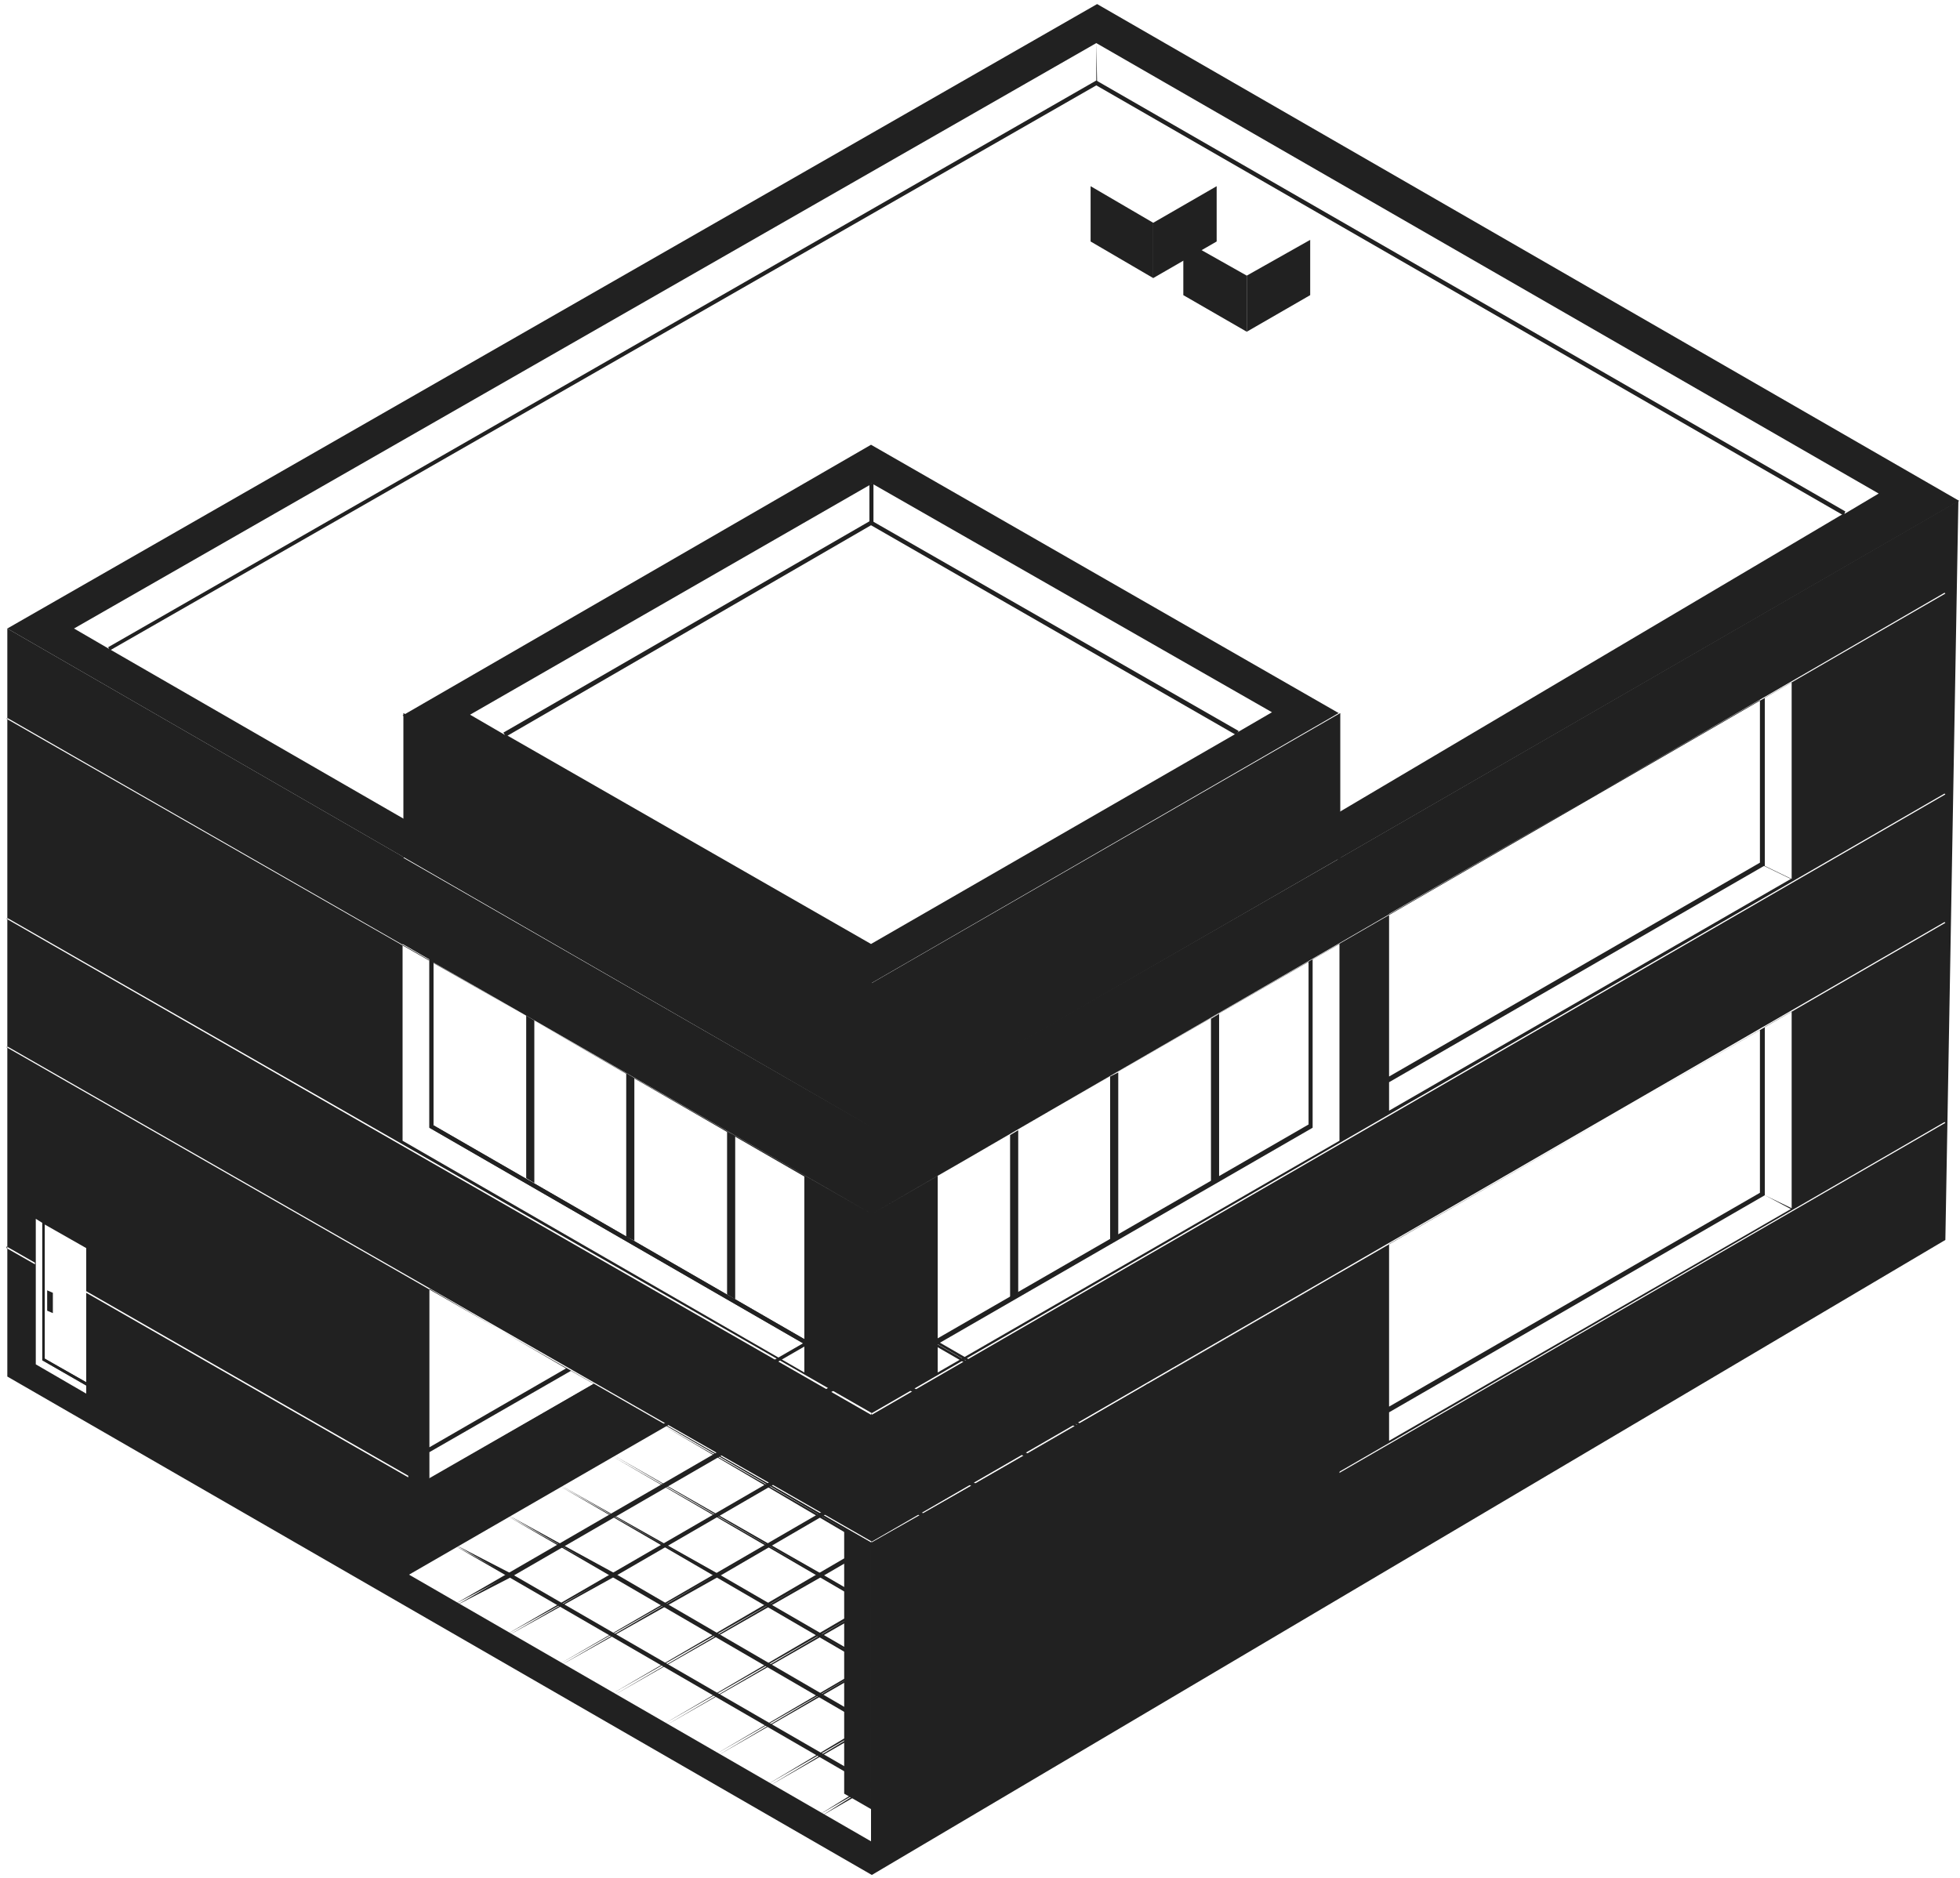 <?xml version="1.0" encoding="UTF-8" standalone="no"?>
<svg width="241px" height="231px" viewBox="0 0 241 231" version="1.1" xmlns="http://www.w3.org/2000/svg" xmlns:xlink="http://www.w3.org/1999/xlink">
    <!-- Generator: Sketch 3.6.1 (26313) - http://www.bohemiancoding.com/sketch -->
    <title>commercial_roofing</title>
    <desc>Created with Sketch.</desc>
    <defs></defs>
    <g id="Page-1" stroke="none" stroke-width="1" fill="none" fill-rule="evenodd">
        <g id="commercial_roofing">
            <g id="Group">
                <g transform="translate(61, 59)" id="Shape">
                    <path d="M1.2,31.6 L46.1,5.6 L91,31.4 L91.3,30.9 L46.1,5 L0.9,31.1 L1.2,31.6 Z" fill="#212121"></path>
                    <g transform="translate(45, 0)">
                        <path d="M1.1,5.3 L1.1,0.4"></path>
                        <path d="M1.4,5.3 L1.4,0.4 L0.9,0.4 L0.9,5.3" fill="#212121"></path>
                    </g>
                </g>
                <g fill="#212121">
                    <path d="M0.9,77.3 L134.9,0.5 L240.9,61.6 L107.3,138.7 L0.9,77.3 L0.9,77.3 Z M134.8,5.3 L9.1,77.3 L13.4,79.8 L134.9,10.2 L134.9,10.2 L134.8,5.3 L134.8,5.3 L134.8,5.3 Z M226.8,63.1 L134.8,10.1 L13.4,79.8 L107.2,133.9 L226.8,63.1 L226.8,63.1 Z M231,60.7 L134.8,5.3 L134.8,10.2 L226.8,63.2 L231,60.7 L231,60.7 Z" id="Shape"></path>
                    <path d="M107.1,54.7 L164.6,87.7 L107,121 L49.5,88 L107.1,54.7 L107.1,54.7 Z M152.2,90.1 L107.2,64.3 L62.1,90.3 L107.1,116.1 L152.2,90.1 L152.2,90.1 Z M107.1,59.4 L107.1,64.3 L152.1,90.1 L156.4,87.6 L107.1,59.4 L107.1,59.4 Z M57.8,87.9 L62.1,90.4 L107.2,64.4 L107.2,59.5 L57.8,87.9 L57.8,87.9 Z" id="Shape"></path>
                    <path d="M53.3,118.3 L52.8,118 L52.8,138.7 L98.9,165.3 L98.9,164.7 L53.3,138.4 L53.3,118.3 Z" id="Shape"></path>
                    <g transform="translate(64, 124)" id="Shape">
                        <path d="M0.7,0.9 L0.7,20.9 L1.7,21.5 L1.7,1.5 L0.7,0.9 Z"></path>
                        <path d="M13,8 L13,28.1 L14,28.6 L14,8.6 L13,8 Z"></path>
                        <path d="M25.4,15.2 L25.4,35.2 L26.4,35.8 L26.4,15.7 L25.4,15.2 Z"></path>
                    </g>
                    <g transform="translate(124, 124)" id="Shape">
                        <path d="M25.9,0.7 L25.9,20.8 L24.9,21.3 L24.9,1.3 L25.9,0.7 Z"></path>
                        <path d="M13.5,7.9 L13.5,27.9 L12.5,28.5 L12.5,8.4 L13.5,7.9 Z"></path>
                        <path d="M1.2,15 L1.2,35 L0.2,35.6 L0.2,15.6 L1.2,15 Z"></path>
                    </g>
                    <g transform="translate(49, 160)">
                        <g>
                            <rect id="Rectangle-path" transform="translate(29.353, 17.153) rotate(-29.993) translate(-29.353, -17.153) " x="-3.897" y="17.003" width="66.501" height="0.3"></rect>
                            <path d="M6.9,37.3 L58,7.7 L64.6,4.3 L13.4,33.9 L6.9,37.3 Z" id="Shape"></path>
                            <path d="M13.3,41 L58,15.1 L71,7.9 L26.2,33.9 L13.3,41 Z" id="Shape"></path>
                            <path d="M19.7,44.7 L58,22.5 L77.3,11.6 L39,33.8 L19.7,44.7 Z" id="Shape"></path>
                            <path d="M26.1,48.4 L58,29.8 L83.7,15.2 L51.8,33.8 L26.1,48.4 Z" id="Shape"></path>
                            <path d="M32.5,52.1 L58,37.2 L90.1,18.8 L64.6,33.8 L32.5,52.1 Z" id="Shape"></path>
                            <path d="M38.9,55.8 L58,44.6 L96.5,22.5 L77.4,33.8 L38.9,55.8 Z" id="Shape"></path>
                            <path d="M45.3,59.5 L58,51.9 L102.8,26.1 L90.2,33.7 L45.3,59.5 Z" id="Shape"></path>
                            <path d="M51.7,63.2 L58,59.3 L109.2,29.8 L103,33.7 L51.7,63.2 Z" id="Shape"></path>
                            <rect id="Rectangle-path" transform="translate(86.852, 50.149) rotate(-29.993) translate(-86.852, -50.149) " x="53.602" y="49.999" width="66.501" height="0.3"></rect>
                        </g>
                        <g>
                            <rect id="Rectangle-path" transform="translate(29.453, 17.24) rotate(-29.993) translate(-29.453, -17.24) " x="-3.797" y="17.09" width="66.501" height="0.3"></rect>
                            <path d="M7,37.5 L58.2,7.9 L64.8,4.5 L13.6,34.1 L7,37.5 Z" id="Shape"></path>
                            <path d="M13.4,41.2 L58.2,15.3 L71.1,8.1 L26.4,34 L13.4,41.2 Z" id="Shape"></path>
                            <path d="M19.8,44.9 L58.2,22.6 L77.5,11.7 L39.2,34 L19.8,44.9 Z" id="Shape"></path>
                            <path d="M26.3,48.6 L58.2,30 L83.9,15.4 L51.9,34 L26.3,48.6 Z" id="Shape"></path>
                            <path d="M32.7,52.3 L58.2,37.4 L90.2,19 L64.7,34 L32.7,52.3 Z" id="Shape"></path>
                            <path d="M39.1,56 L58.2,44.7 L96.6,22.6 L77.5,33.9 L39.1,56 Z" id="Shape"></path>
                            <path d="M45.5,59.7 L58.2,52.1 L103,26.3 L90.3,33.9 L45.5,59.7 Z" id="Shape"></path>
                            <path d="M51.9,63.4 L58.1,59.5 L109.4,29.9 L103.1,33.9 L51.9,63.4 Z" id="Shape"></path>
                            <rect id="Rectangle-path" transform="translate(87.052, 50.356) rotate(-29.993) translate(-87.052, -50.356) " x="53.802" y="50.206" width="66.501" height="0.3"></rect>
                        </g>
                        <g>
                            <rect id="Rectangle-path" transform="translate(87.064, 17.14) rotate(-59.999) translate(-87.064, -17.14) " x="86.914" y="-16.11" width="0.3" height="66.499"></rect>
                            <path d="M58.1,8 L51.9,4.1 L103.1,33.6 L109.4,37.6 L58.1,8 Z" id="Shape"></path>
                            <path d="M58.2,15.4 L45.5,7.8 L90.3,33.6 L103,41.2 L58.2,15.4 Z" id="Shape"></path>
                            <path d="M58.2,22.8 L39.1,11.5 L77.5,33.6 L96.6,44.8 L58.2,22.8 Z" id="Shape"></path>
                            <path d="M58.2,30.1 L32.7,15.2 L64.7,33.5 L90.2,48.5 L58.2,30.1 Z" id="Shape"></path>
                            <path d="M58.2,37.5 L26.3,18.9 L51.9,33.5 L83.9,52.1 L58.2,37.5 Z" id="Shape"></path>
                            <path d="M58.2,44.8 L19.8,22.6 L39.2,33.5 L77.5,55.7 L58.2,44.8 Z" id="Shape"></path>
                            <path d="M58.2,52.2 L13.4,26.3 L26.4,33.4 L71.1,59.4 L58.2,52.2 Z" id="Shape"></path>
                            <path d="M58.2,59.6 L7,30 L13.6,33.4 L64.8,63 L58.2,59.6 Z" id="Shape"></path>
                            <rect id="Rectangle-path" transform="translate(29.484, 50.27) rotate(-59.999) translate(-29.484, -50.27) " x="29.334" y="17.021" width="0.3" height="66.499"></rect>
                        </g>
                        <g>
                            <rect id="Rectangle-path" transform="translate(86.828, 17.375) rotate(-59.999) translate(-86.828, -17.375) " x="86.678" y="-15.874" width="0.3" height="66.499"></rect>
                            <path d="M58,8.2 L51.7,4.2 L103,33.8 L109.2,37.7 L58,8.2 Z" id="Shape"></path>
                            <path d="M58,15.6 L45.3,7.9 L90.2,33.7 L102.8,41.4 L58,15.6 Z" id="Shape"></path>
                            <path d="M58,22.9 L38.9,11.6 L77.4,33.7 L96.5,45 L58,22.9 Z" id="Shape"></path>
                            <path d="M58,30.3 L32.5,15.3 L64.6,33.7 L90.1,48.6 L58,30.3 Z" id="Shape"></path>
                            <path d="M58,37.6 L26.1,19 L51.8,33.7 L83.7,52.3 L58,37.6 Z" id="Shape"></path>
                            <path d="M58,45 L19.7,22.7 L39,33.6 L77.3,55.9 L58,45 Z" id="Shape"></path>
                            <path d="M58,52.4 L13.3,26.4 L26.2,33.6 L71,59.5 L58,52.4 Z" id="Shape"></path>
                            <path d="M58,59.7 L6.9,30.1 L13.4,33.6 L64.6,63.2 L58,59.7 Z" id="Shape"></path>
                            <rect id="Rectangle-path" transform="translate(29.361, 50.356) rotate(-59.999) translate(-29.361, -50.356) " x="29.211" y="17.107" width="0.3" height="66.499"></rect>
                        </g>
                    </g>
                    <rect id="Rectangle-path" transform="translate(135.849, 210.261) rotate(-30.006) translate(-135.849, -210.261) " x="102.598" y="210.011" width="66.502" height="0.5"></rect>
                    <rect id="Rectangle-path" transform="translate(78.407, 210.186) rotate(-59.999) translate(-78.407, -210.186) " x="78.157" y="177.086" width="0.5" height="66.199"></rect>
                    <path d="M103.8,187.9 L107.1,189.8 L107.1,222.5 L103.8,220.6 L103.8,187.9 Z" id="Shape"></path>
                    <path d="M110.4,187.9 L107.1,189.8 L107.1,222.5 L110.4,220.6 L110.4,187.9 Z" id="Shape"></path>
                    <path d="M73,170.2 L52.8,181.8 L52.7,181.9 L52.9,182.3 L73.5,170.5 L73,170.2" id="Shape"></path>
                    <path d="M141.1,170.2 L140.7,170.5 L161.2,182.3 L161.3,182.1 L161.3,182.1 L161.4,181.9 L161.3,181.8 L141.1,170.2" id="Shape"></path>
                    <path d="M164.7,156.6 L107.1,189.9 L107.1,226.8 L164.7,193.6 L164.7,156.6" id="Shape"></path>
                    <path d="M5.5,150.6 L5.2,150.4 L5.2,167.3 L10.6,170.4 L10.6,170 L5.5,167.1 L5.5,150.6 Z" id="Shape"></path>
                    <path id="Shape" d="M10.6,153.5 L10.5,153.4 L10.6,153.5 L10.6,153.5 Z"></path>
                    <path d="M6.5,161.5 L5.8,161.2 L5.8,158.7 L6.5,159 L6.5,161.5 Z" id="Shape"></path>
                    <path d="M141.8,34.2 L134.1,29.7 L134.1,22.9 L141.8,27.4 L141.8,34.2 Z" id="Shape"></path>
                    <path d="M141.8,34.2 L149.6,29.7 L149.6,22.9 L141.8,27.4 L141.8,34.2 Z" id="Shape"></path>
                    <path d="M153.3,40.8 L145.5,36.3 L145.5,29.5 L153.3,33.9 L153.3,40.8 Z" id="Shape"></path>
                    <path d="M153.3,40.8 L161.1,36.3 L161.1,29.5 L153.3,33.9 L153.3,40.8 Z" id="Shape"></path>
                    <path d="M226.9,62.9 L134.8,9.9 L13.3,79.6 L13.5,80 L134.8,10.5 L226.7,63.4 L226.9,62.9 Z" id="Shape"></path>
                    <path d="M240.8,61.6 L239.2,152.5 L107.2,230.6 L0.9,169.3 L0.9,77.3 L49.6,105.4 L49.6,87.7 L107.2,120.9 L164.8,87.7 L164.8,105.5 L240.8,61.6 L240.8,61.6 Z M98.9,164.7 L98.9,144.7 L53.3,118.4 L53.3,138.4 L98.9,164.7 Z M52.8,118 L49.5,116.1 L49.5,140.3 L52.8,138.7 L52.8,118 L52.8,118 Z M52.8,138.7 L49.5,140.3 L98.9,168.8 L98.9,165.3 L52.8,138.7 L52.8,138.7 Z M115.3,144.6 L115.3,164.6 L160.9,138.3 L160.9,118.3 L115.3,144.6 L115.3,144.6 Z M161.4,138.7 L164.7,140.3 L164.7,116.1 L161.4,118 L161.4,138.7 L161.4,138.7 Z M115.3,165.3 L115.3,168.8 L164.7,140.3 L161.4,138.7 L115.3,165.3 L115.3,165.3 Z M170.8,112.4 L170.8,132.4 L216.4,106.1 L216.4,86.1 L170.8,112.4 L170.8,112.4 Z M217,106.5 L220.3,108.1 L220.3,83.9 L217,85.8 L217,106.5 L217,106.5 Z M170.8,133.1 L170.8,136.6 L220.2,108.1 L216.9,106.5 L170.8,133.1 L170.8,133.1 Z M170.8,153 L170.8,173 L216.4,146.7 L216.4,126.7 L170.8,153 L170.8,153 Z M217,147 L220.3,148.6 L220.3,124.4 L217,126.3 L217,147 L217,147 Z M170.8,173.7 L170.8,177.2 L220.2,148.7 L217,147 L170.8,173.7 L170.8,173.7 Z M107.1,189.9 L81.8,175.3 L49.8,193.8 L107.1,226.9 L107.1,226.9 L164.7,193.6 L132.6,175.2 L107.1,189.9 L107.1,189.9 Z M52.8,158.5 L52.8,178 L69.6,168.3 L52.8,158.5 L52.8,158.5 Z M70.2,168.6 L52.8,178.6 L52.8,181.9 L73,170.2 L70.2,168.6 L70.2,168.6 Z M161.3,158.6 L144.5,168.3 L161.3,178 L161.3,158.6 L161.3,158.6 Z M144,168.6 L161.3,178.6 L161.3,181.9 L141.1,170.3 L144,168.6 L144,168.6 Z M5.5,150.6 L5.5,167.1 L10.6,170 L10.6,153.5 L5.5,150.6 L5.5,150.6 Z M5.2,150.4 L4.4,149.9 L4.4,167.8 L5.2,167.3 L5.2,150.4 L5.2,150.4 Z M5.2,167.3 L4.4,167.8 L10.6,171.4 L10.6,170.4 L5.2,167.3 L5.2,167.3 Z M107.2,149.3 L107.2,149.3 L239.2,73 L239.1,72.9 L107.2,149.3 L0.9,88.3 L0.8,88.4 L107.2,149.3 L107.2,149.3 L107.2,149.3 Z M107.2,138.6 L107.2,138.6 L164.5,105.7 L164.4,105.6 L107.2,138.6 L49.7,105.4 L49.6,105.5 L107.2,138.6 L107.2,138.6 L107.2,138.6 Z M107.2,173.8 L0.9,112.9 L0.8,113 L107.1,174 L107.2,173.8 L107.2,174 L239.2,97.7 L239.1,97.6 L107.2,173.8 L107.2,173.8 Z M107.2,189.6 L0.9,128.7 L0.8,128.8 L107.1,189.7 L107.2,189.6 L107.2,189.8 L239.2,113.5 L239.1,113.4 L107.2,189.6 L107.2,189.6 Z M164.6,181.2 L239.2,138.1 L239.1,138 L164.7,181 L164.6,181.2 Z M4.3,155.3 L0.8,153.3 L0.8,153.5 L4.3,155.5 L4.3,155.3 L4.3,155.3 Z M50.2,181.5 L10.6,158.8 L10.6,159 L50.2,181.7 L50.2,181.5 L50.2,181.5 Z" id="Shape"></path>
                </g>
            </g>
        </g>
    </g>
</svg>